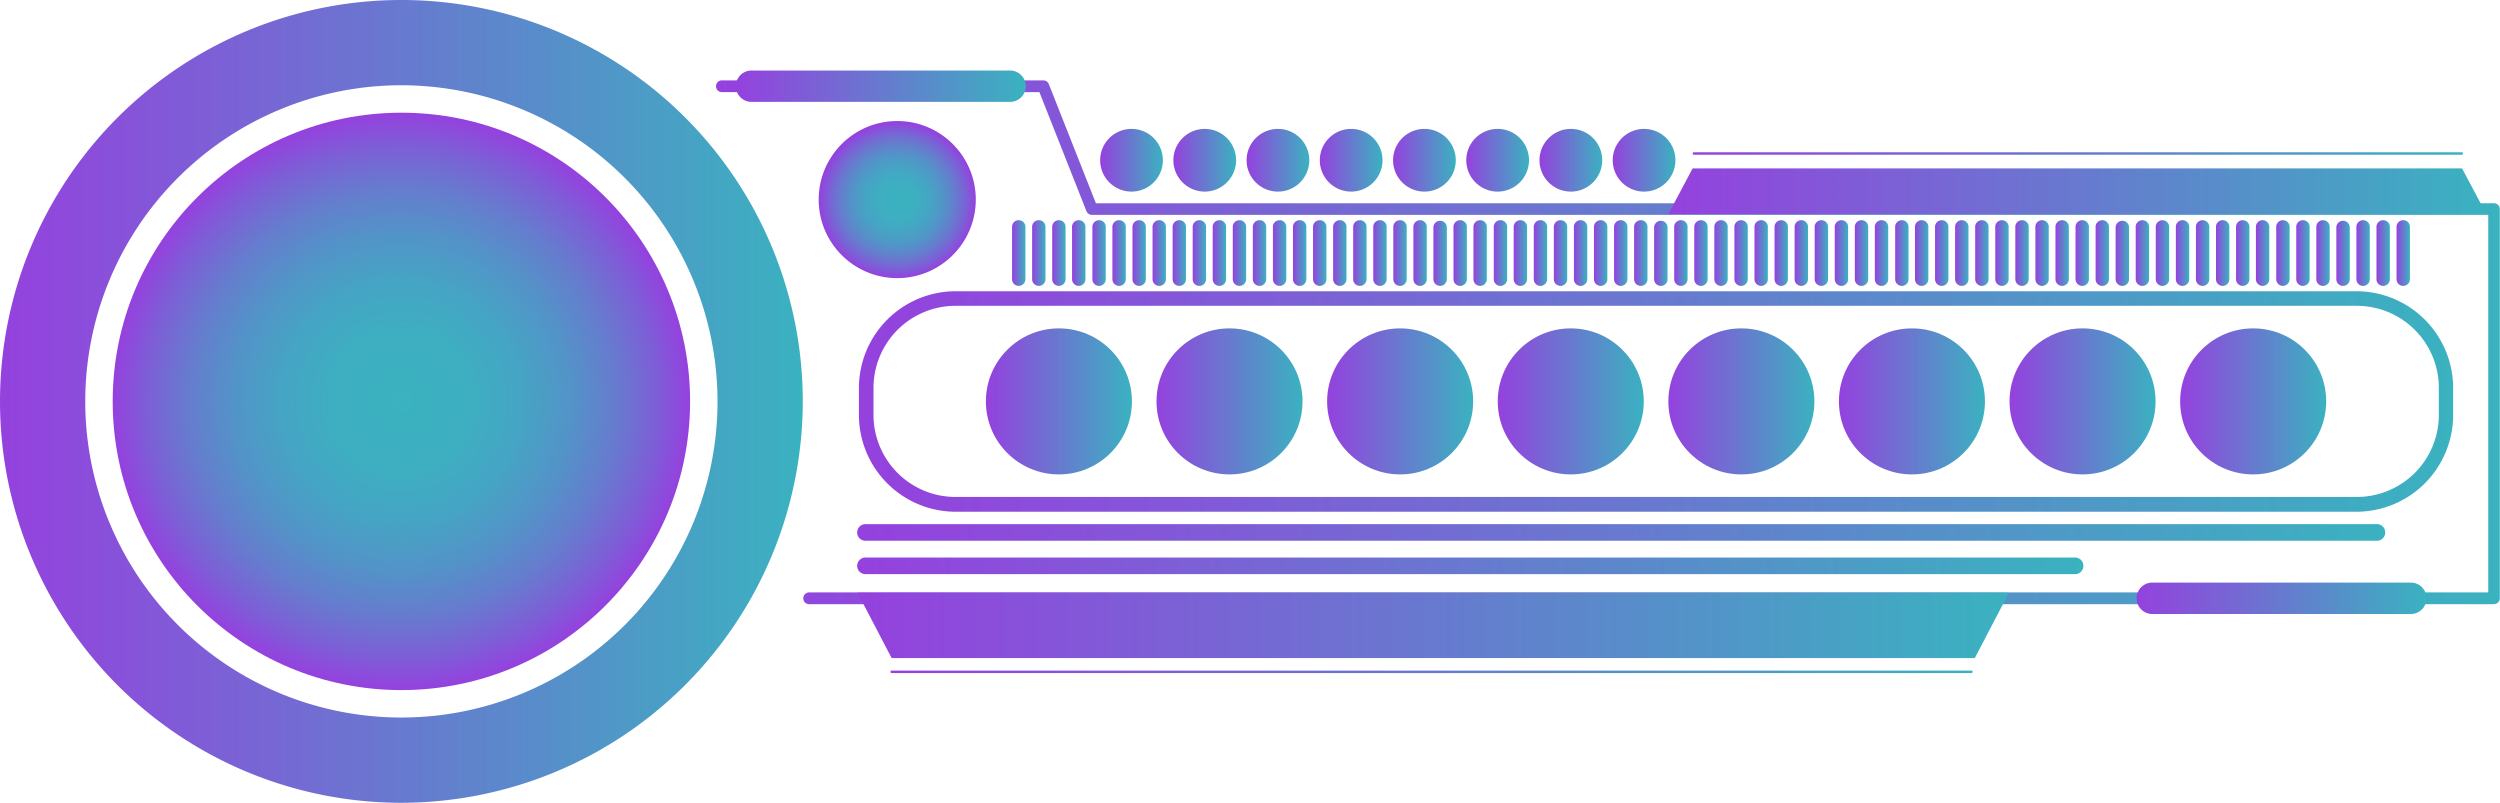 <svg xmlns="http://www.w3.org/2000/svg" xmlns:xlink="http://www.w3.org/1999/xlink" viewBox="0 0 492.04 158"><defs><style>.cls-1{mask:url(#mask);filter:url(#luminosity-noclip-2);}.cls-2{mix-blend-mode:multiply;fill:url(#Безымянный_градиент_44);}.cls-3{fill:url(#New_Gradient_Swatch_2);}.cls-4{fill:url(#New_Gradient_Swatch_2-2);}.cls-5{fill:url(#New_Gradient_Swatch_2-3);}.cls-6{fill:url(#New_Gradient_Swatch_2-4);}.cls-7{fill:url(#New_Gradient_Swatch_2-5);}.cls-8{fill:url(#New_Gradient_Swatch_2-6);}.cls-9{fill:url(#New_Gradient_Swatch_2-7);}.cls-10{fill:url(#New_Gradient_Swatch_2-8);}.cls-11{fill:url(#New_Gradient_Swatch_2-9);}.cls-12{fill:url(#New_Gradient_Swatch_2-10);}.cls-13{fill:url(#New_Gradient_Swatch_2-11);}.cls-14{fill:url(#New_Gradient_Swatch_2-12);}.cls-15{fill:url(#New_Gradient_Swatch_2-13);}.cls-16{fill:url(#New_Gradient_Swatch_2-14);}.cls-17{fill:url(#New_Gradient_Swatch_2-15);}.cls-18{fill:url(#New_Gradient_Swatch_2-16);}.cls-19{fill:url(#New_Gradient_Swatch_2-17);}.cls-20{fill:url(#New_Gradient_Swatch_2-18);}.cls-21{fill:url(#New_Gradient_Swatch_2-19);}.cls-22{fill:url(#New_Gradient_Swatch_2-20);}.cls-23{fill:url(#New_Gradient_Swatch_2-21);}.cls-24{mask:url(#mask-2);}.cls-25{fill:url(#New_Gradient_Swatch_2-22);}.cls-26{fill:url(#New_Gradient_Swatch_2-23);}.cls-27{fill:url(#New_Gradient_Swatch_2-24);}.cls-28{fill:url(#New_Gradient_Swatch_2-25);}.cls-29{fill:url(#New_Gradient_Swatch_2-26);}.cls-30{fill:url(#New_Gradient_Swatch_2-27);}.cls-31{fill:url(#New_Gradient_Swatch_2-28);}.cls-32{fill:url(#New_Gradient_Swatch_2-29);}.cls-33{fill:url(#New_Gradient_Swatch_2-30);}.cls-34{fill:url(#New_Gradient_Swatch_2-31);}.cls-35{fill:url(#New_Gradient_Swatch_2-32);}.cls-36{fill:url(#New_Gradient_Swatch_2-33);}.cls-37{fill:url(#New_Gradient_Swatch_2-34);}.cls-38{fill:url(#New_Gradient_Swatch_2-35);}.cls-39{fill:url(#New_Gradient_Swatch_2-36);}.cls-40{fill:url(#New_Gradient_Swatch_2-37);}.cls-41{fill:url(#New_Gradient_Swatch_2-38);}.cls-42{fill:url(#New_Gradient_Swatch_2-39);}.cls-43{fill:url(#New_Gradient_Swatch_2-40);}.cls-44{fill:url(#New_Gradient_Swatch_2-41);}.cls-45{fill:url(#New_Gradient_Swatch_2-42);}.cls-46{fill:url(#New_Gradient_Swatch_2-43);}.cls-47{fill:url(#New_Gradient_Swatch_2-44);}.cls-48{fill:url(#New_Gradient_Swatch_2-45);}.cls-49{fill:url(#New_Gradient_Swatch_2-46);}.cls-50{fill:url(#New_Gradient_Swatch_2-47);}.cls-51{fill:url(#New_Gradient_Swatch_2-48);}.cls-52{fill:url(#New_Gradient_Swatch_2-49);}.cls-53{fill:url(#New_Gradient_Swatch_2-50);}.cls-54{fill:url(#New_Gradient_Swatch_2-51);}.cls-55{fill:url(#New_Gradient_Swatch_2-52);}.cls-56{fill:url(#New_Gradient_Swatch_2-53);}.cls-57{fill:url(#New_Gradient_Swatch_2-54);}.cls-58{fill:url(#New_Gradient_Swatch_2-55);}.cls-59{fill:url(#New_Gradient_Swatch_2-56);}.cls-60{fill:url(#New_Gradient_Swatch_2-57);}.cls-61{fill:url(#New_Gradient_Swatch_2-58);}.cls-62{fill:url(#New_Gradient_Swatch_2-59);}.cls-63{fill:url(#New_Gradient_Swatch_2-60);}.cls-64{fill:url(#New_Gradient_Swatch_2-61);}.cls-65{fill:url(#New_Gradient_Swatch_2-62);}.cls-66{fill:url(#New_Gradient_Swatch_2-63);}.cls-67{fill:url(#New_Gradient_Swatch_2-64);}.cls-68{fill:url(#New_Gradient_Swatch_2-65);}.cls-69{fill:url(#New_Gradient_Swatch_2-66);}.cls-70{fill:url(#New_Gradient_Swatch_2-67);}.cls-71{fill:url(#New_Gradient_Swatch_2-68);}.cls-72{fill:url(#New_Gradient_Swatch_2-69);}.cls-73{fill:url(#New_Gradient_Swatch_2-70);}.cls-74{fill:url(#New_Gradient_Swatch_2-71);}.cls-75{fill:url(#New_Gradient_Swatch_2-72);}.cls-76{fill:url(#New_Gradient_Swatch_2-73);}.cls-77{fill:url(#New_Gradient_Swatch_2-74);}.cls-78{fill:url(#New_Gradient_Swatch_2-75);}.cls-79{fill:url(#New_Gradient_Swatch_2-76);}.cls-80{fill:url(#New_Gradient_Swatch_2-77);}.cls-81{fill:url(#New_Gradient_Swatch_2-78);}.cls-82{fill:url(#New_Gradient_Swatch_2-79);}.cls-83{fill:url(#New_Gradient_Swatch_2-80);}.cls-84{fill:url(#New_Gradient_Swatch_2-81);}.cls-85{fill:url(#New_Gradient_Swatch_2-82);}.cls-86{fill:url(#New_Gradient_Swatch_2-83);}.cls-87{fill:url(#New_Gradient_Swatch_2-84);}.cls-88{fill:url(#New_Gradient_Swatch_2-85);}.cls-89{fill:url(#New_Gradient_Swatch_2-86);}.cls-90{fill:url(#New_Gradient_Swatch_2-87);}.cls-91{fill:url(#New_Gradient_Swatch_2-88);}.cls-92{fill:url(#New_Gradient_Swatch_2-89);}.cls-93{fill:url(#New_Gradient_Swatch_2-90);}.cls-94{fill:url(#New_Gradient_Swatch_2-91);}.cls-95{fill:url(#New_Gradient_Swatch_2-92);}.cls-96{fill:url(#New_Gradient_Swatch_2-93);}.cls-97{fill:url(#New_Gradient_Swatch_2-94);}.cls-98{fill:url(#New_Gradient_Swatch_2-95);}.cls-99{fill:url(#New_Gradient_Swatch_2-96);}.cls-100{fill:url(#New_Gradient_Swatch_2-97);}.cls-101{fill:url(#New_Gradient_Swatch_2-98);}.cls-102{fill:url(#New_Gradient_Swatch_4);}.cls-103{fill:url(#New_Gradient_Swatch_4-2);}.cls-104{filter:url(#luminosity-noclip);}</style><filter id="luminosity-noclip" x="170.47" y="-8265.27" width="310.94" height="32766" filterUnits="userSpaceOnUse" color-interpolation-filters="sRGB"><feFlood flood-color="#fff" result="bg"/><feBlend in="SourceGraphic" in2="bg"/></filter><mask id="mask" x="170.47" y="-8265.27" width="310.94" height="32766" maskUnits="userSpaceOnUse"><g class="cls-104"/></mask><linearGradient id="Безымянный_градиент_44" x1="170.47" y1="79" x2="481.41" y2="79" gradientUnits="userSpaceOnUse"><stop offset="0" stop-color="#1a1a1a"/><stop offset="1" stop-color="#1a1a1a"/></linearGradient><linearGradient id="New_Gradient_Swatch_2" x1="141.03" y1="67.36" x2="492.04" y2="67.36" gradientUnits="userSpaceOnUse"><stop offset="0" stop-color="#9541de"/><stop offset="1" stop-color="#3ab2c0"/></linearGradient><linearGradient id="New_Gradient_Swatch_2-2" x1="144.66" y1="16.97" x2="201.71" y2="16.97" xlink:href="#New_Gradient_Swatch_2"/><linearGradient id="New_Gradient_Swatch_2-3" x1="420.35" y1="117.75" x2="477.4" y2="117.75" xlink:href="#New_Gradient_Swatch_2"/><linearGradient id="New_Gradient_Swatch_2-4" x1="168.83" y1="104.79" x2="469.57" y2="104.79" xlink:href="#New_Gradient_Swatch_2"/><linearGradient id="New_Gradient_Swatch_2-5" x1="168.83" y1="111.33" x2="409.92" y2="111.33" xlink:href="#New_Gradient_Swatch_2"/><linearGradient id="New_Gradient_Swatch_2-6" x1="194.04" y1="79" x2="222.78" y2="79" xlink:href="#New_Gradient_Swatch_2"/><linearGradient id="New_Gradient_Swatch_2-7" x1="227.62" y1="79" x2="256.36" y2="79" xlink:href="#New_Gradient_Swatch_2"/><linearGradient id="New_Gradient_Swatch_2-8" x1="261.2" y1="79" x2="289.94" y2="79" xlink:href="#New_Gradient_Swatch_2"/><linearGradient id="New_Gradient_Swatch_2-9" x1="294.78" y1="79" x2="323.52" y2="79" xlink:href="#New_Gradient_Swatch_2"/><linearGradient id="New_Gradient_Swatch_2-10" x1="328.36" y1="79" x2="357.09" y2="79" xlink:href="#New_Gradient_Swatch_2"/><linearGradient id="New_Gradient_Swatch_2-11" x1="361.94" y1="79" x2="390.67" y2="79" xlink:href="#New_Gradient_Swatch_2"/><linearGradient id="New_Gradient_Swatch_2-12" x1="395.51" y1="79" x2="424.25" y2="79" xlink:href="#New_Gradient_Swatch_2"/><linearGradient id="New_Gradient_Swatch_2-13" x1="429.09" y1="79" x2="457.83" y2="79" xlink:href="#New_Gradient_Swatch_2"/><linearGradient id="New_Gradient_Swatch_2-14" x1="216.54" y1="31.54" x2="228.87" y2="31.54" xlink:href="#New_Gradient_Swatch_2"/><linearGradient id="New_Gradient_Swatch_2-15" x1="230.95" y1="31.54" x2="243.28" y2="31.54" xlink:href="#New_Gradient_Swatch_2"/><linearGradient id="New_Gradient_Swatch_2-16" x1="245.36" y1="31.54" x2="257.69" y2="31.54" xlink:href="#New_Gradient_Swatch_2"/><linearGradient id="New_Gradient_Swatch_2-17" x1="259.77" y1="31.54" x2="272.1" y2="31.54" xlink:href="#New_Gradient_Swatch_2"/><linearGradient id="New_Gradient_Swatch_2-18" x1="274.18" y1="31.54" x2="286.52" y2="31.54" xlink:href="#New_Gradient_Swatch_2"/><linearGradient id="New_Gradient_Swatch_2-19" x1="288.59" y1="31.54" x2="300.93" y2="31.54" xlink:href="#New_Gradient_Swatch_2"/><linearGradient id="New_Gradient_Swatch_2-20" x1="303" y1="31.54" x2="315.34" y2="31.54" xlink:href="#New_Gradient_Swatch_2"/><linearGradient id="New_Gradient_Swatch_2-21" x1="317.41" y1="31.54" x2="329.75" y2="31.54" xlink:href="#New_Gradient_Swatch_2"/><filter id="luminosity-noclip-2" x="170.47" y="58.74" width="310.94" height="40.53" filterUnits="userSpaceOnUse" color-interpolation-filters="sRGB"><feFlood flood-color="#fff" result="bg"/><feBlend in="SourceGraphic" in2="bg"/></filter><mask id="mask-2" x="170.47" y="58.74" width="310.94" height="40.53" maskUnits="userSpaceOnUse"><g class="cls-1"><rect class="cls-2" x="170.47" y="58.74" width="310.94" height="40.53" rx="6.08"/></g></mask><linearGradient id="New_Gradient_Swatch_2-22" x1="170.47" y1="79" x2="481.41" y2="79" xlink:href="#New_Gradient_Swatch_2"/><linearGradient id="New_Gradient_Swatch_2-23" x1="169.01" y1="79" x2="482.86" y2="79" xlink:href="#New_Gradient_Swatch_2"/><linearGradient id="New_Gradient_Swatch_2-24" x1="0" y1="79" x2="158" y2="79" xlink:href="#New_Gradient_Swatch_2"/><linearGradient id="New_Gradient_Swatch_2-25" x1="168.77" y1="123.09" x2="395.39" y2="123.09" xlink:href="#New_Gradient_Swatch_2"/><linearGradient id="New_Gradient_Swatch_2-26" x1="328.36" y1="37.64" x2="489.35" y2="37.64" xlink:href="#New_Gradient_Swatch_2"/><linearGradient id="New_Gradient_Swatch_2-27" x1="199.19" y1="49.86" x2="201.82" y2="49.86" xlink:href="#New_Gradient_Swatch_2"/><linearGradient id="New_Gradient_Swatch_2-28" x1="203.14" y1="49.86" x2="205.77" y2="49.86" xlink:href="#New_Gradient_Swatch_2"/><linearGradient id="New_Gradient_Swatch_2-29" x1="207.09" y1="49.86" x2="209.72" y2="49.86" xlink:href="#New_Gradient_Swatch_2"/><linearGradient id="New_Gradient_Swatch_2-30" x1="211.04" y1="49.86" x2="213.67" y2="49.86" xlink:href="#New_Gradient_Swatch_2"/><linearGradient id="New_Gradient_Swatch_2-31" x1="214.99" y1="49.86" x2="217.62" y2="49.86" xlink:href="#New_Gradient_Swatch_2"/><linearGradient id="New_Gradient_Swatch_2-32" x1="218.94" y1="49.86" x2="221.57" y2="49.86" xlink:href="#New_Gradient_Swatch_2"/><linearGradient id="New_Gradient_Swatch_2-33" x1="222.89" y1="49.86" x2="225.52" y2="49.86" xlink:href="#New_Gradient_Swatch_2"/><linearGradient id="New_Gradient_Swatch_2-34" x1="226.84" y1="49.86" x2="229.47" y2="49.86" xlink:href="#New_Gradient_Swatch_2"/><linearGradient id="New_Gradient_Swatch_2-35" x1="230.79" y1="49.86" x2="233.42" y2="49.86" xlink:href="#New_Gradient_Swatch_2"/><linearGradient id="New_Gradient_Swatch_2-36" x1="234.74" y1="49.86" x2="237.37" y2="49.86" xlink:href="#New_Gradient_Swatch_2"/><linearGradient id="New_Gradient_Swatch_2-37" x1="238.68" y1="49.86" x2="241.31" y2="49.86" xlink:href="#New_Gradient_Swatch_2"/><linearGradient id="New_Gradient_Swatch_2-38" x1="242.63" y1="49.86" x2="245.26" y2="49.86" xlink:href="#New_Gradient_Swatch_2"/><linearGradient id="New_Gradient_Swatch_2-39" x1="246.58" y1="49.86" x2="249.21" y2="49.86" xlink:href="#New_Gradient_Swatch_2"/><linearGradient id="New_Gradient_Swatch_2-40" x1="250.53" y1="49.86" x2="253.16" y2="49.86" xlink:href="#New_Gradient_Swatch_2"/><linearGradient id="New_Gradient_Swatch_2-41" x1="254.48" y1="49.86" x2="257.11" y2="49.86" xlink:href="#New_Gradient_Swatch_2"/><linearGradient id="New_Gradient_Swatch_2-42" x1="258.43" y1="49.86" x2="261.06" y2="49.86" xlink:href="#New_Gradient_Swatch_2"/><linearGradient id="New_Gradient_Swatch_2-43" x1="262.38" y1="49.86" x2="265.01" y2="49.86" xlink:href="#New_Gradient_Swatch_2"/><linearGradient id="New_Gradient_Swatch_2-44" x1="266.33" y1="49.86" x2="268.96" y2="49.86" xlink:href="#New_Gradient_Swatch_2"/><linearGradient id="New_Gradient_Swatch_2-45" x1="270.28" y1="49.86" x2="272.91" y2="49.86" xlink:href="#New_Gradient_Swatch_2"/><linearGradient id="New_Gradient_Swatch_2-46" x1="274.23" y1="49.86" x2="276.86" y2="49.86" xlink:href="#New_Gradient_Swatch_2"/><linearGradient id="New_Gradient_Swatch_2-47" x1="278.18" y1="49.86" x2="280.81" y2="49.86" xlink:href="#New_Gradient_Swatch_2"/><linearGradient id="New_Gradient_Swatch_2-48" x1="282.12" y1="49.86" x2="284.76" y2="49.86" xlink:href="#New_Gradient_Swatch_2"/><linearGradient id="New_Gradient_Swatch_2-49" x1="286.07" y1="49.86" x2="288.7" y2="49.86" xlink:href="#New_Gradient_Swatch_2"/><linearGradient id="New_Gradient_Swatch_2-50" x1="290.02" y1="49.86" x2="292.65" y2="49.86" xlink:href="#New_Gradient_Swatch_2"/><linearGradient id="New_Gradient_Swatch_2-51" x1="293.97" y1="49.86" x2="296.6" y2="49.86" xlink:href="#New_Gradient_Swatch_2"/><linearGradient id="New_Gradient_Swatch_2-52" x1="297.92" y1="49.86" x2="300.55" y2="49.86" xlink:href="#New_Gradient_Swatch_2"/><linearGradient id="New_Gradient_Swatch_2-53" x1="301.87" y1="49.86" x2="304.5" y2="49.86" xlink:href="#New_Gradient_Swatch_2"/><linearGradient id="New_Gradient_Swatch_2-54" x1="305.82" y1="49.86" x2="308.45" y2="49.86" xlink:href="#New_Gradient_Swatch_2"/><linearGradient id="New_Gradient_Swatch_2-55" x1="309.77" y1="49.86" x2="312.4" y2="49.86" xlink:href="#New_Gradient_Swatch_2"/><linearGradient id="New_Gradient_Swatch_2-56" x1="313.72" y1="49.86" x2="316.35" y2="49.86" xlink:href="#New_Gradient_Swatch_2"/><linearGradient id="New_Gradient_Swatch_2-57" x1="317.67" y1="49.86" x2="320.3" y2="49.86" xlink:href="#New_Gradient_Swatch_2"/><linearGradient id="New_Gradient_Swatch_2-58" x1="321.62" y1="49.86" x2="324.25" y2="49.86" xlink:href="#New_Gradient_Swatch_2"/><linearGradient id="New_Gradient_Swatch_2-59" x1="325.56" y1="49.86" x2="328.2" y2="49.86" xlink:href="#New_Gradient_Swatch_2"/><linearGradient id="New_Gradient_Swatch_2-60" x1="329.51" y1="49.86" x2="332.14" y2="49.86" xlink:href="#New_Gradient_Swatch_2"/><linearGradient id="New_Gradient_Swatch_2-61" x1="333.46" y1="49.86" x2="336.09" y2="49.86" xlink:href="#New_Gradient_Swatch_2"/><linearGradient id="New_Gradient_Swatch_2-62" x1="337.41" y1="49.86" x2="340.04" y2="49.86" xlink:href="#New_Gradient_Swatch_2"/><linearGradient id="New_Gradient_Swatch_2-63" x1="341.36" y1="49.86" x2="343.99" y2="49.86" xlink:href="#New_Gradient_Swatch_2"/><linearGradient id="New_Gradient_Swatch_2-64" x1="345.31" y1="49.86" x2="347.94" y2="49.86" xlink:href="#New_Gradient_Swatch_2"/><linearGradient id="New_Gradient_Swatch_2-65" x1="349.26" y1="49.86" x2="351.89" y2="49.86" xlink:href="#New_Gradient_Swatch_2"/><linearGradient id="New_Gradient_Swatch_2-66" x1="353.21" y1="49.86" x2="355.84" y2="49.86" xlink:href="#New_Gradient_Swatch_2"/><linearGradient id="New_Gradient_Swatch_2-67" x1="357.16" y1="49.86" x2="359.79" y2="49.86" xlink:href="#New_Gradient_Swatch_2"/><linearGradient id="New_Gradient_Swatch_2-68" x1="361.11" y1="49.86" x2="363.74" y2="49.86" xlink:href="#New_Gradient_Swatch_2"/><linearGradient id="New_Gradient_Swatch_2-69" x1="365.06" y1="49.86" x2="367.69" y2="49.86" xlink:href="#New_Gradient_Swatch_2"/><linearGradient id="New_Gradient_Swatch_2-70" x1="369.01" y1="49.86" x2="371.64" y2="49.86" xlink:href="#New_Gradient_Swatch_2"/><linearGradient id="New_Gradient_Swatch_2-71" x1="372.95" y1="49.86" x2="375.58" y2="49.86" xlink:href="#New_Gradient_Swatch_2"/><linearGradient id="New_Gradient_Swatch_2-72" x1="376.9" y1="49.86" x2="379.53" y2="49.86" xlink:href="#New_Gradient_Swatch_2"/><linearGradient id="New_Gradient_Swatch_2-73" x1="380.85" y1="49.86" x2="383.48" y2="49.86" xlink:href="#New_Gradient_Swatch_2"/><linearGradient id="New_Gradient_Swatch_2-74" x1="384.8" y1="49.86" x2="387.43" y2="49.86" xlink:href="#New_Gradient_Swatch_2"/><linearGradient id="New_Gradient_Swatch_2-75" x1="388.75" y1="49.86" x2="391.38" y2="49.86" xlink:href="#New_Gradient_Swatch_2"/><linearGradient id="New_Gradient_Swatch_2-76" x1="392.7" y1="49.86" x2="395.33" y2="49.86" xlink:href="#New_Gradient_Swatch_2"/><linearGradient id="New_Gradient_Swatch_2-77" x1="396.65" y1="49.86" x2="399.28" y2="49.86" xlink:href="#New_Gradient_Swatch_2"/><linearGradient id="New_Gradient_Swatch_2-78" x1="400.6" y1="49.86" x2="403.23" y2="49.86" xlink:href="#New_Gradient_Swatch_2"/><linearGradient id="New_Gradient_Swatch_2-79" x1="404.55" y1="49.86" x2="407.18" y2="49.86" xlink:href="#New_Gradient_Swatch_2"/><linearGradient id="New_Gradient_Swatch_2-80" x1="408.5" y1="49.86" x2="411.13" y2="49.86" xlink:href="#New_Gradient_Swatch_2"/><linearGradient id="New_Gradient_Swatch_2-81" x1="412.45" y1="49.86" x2="415.08" y2="49.86" xlink:href="#New_Gradient_Swatch_2"/><linearGradient id="New_Gradient_Swatch_2-82" x1="416.39" y1="49.86" x2="419.03" y2="49.86" xlink:href="#New_Gradient_Swatch_2"/><linearGradient id="New_Gradient_Swatch_2-83" x1="420.34" y1="49.86" x2="422.97" y2="49.86" xlink:href="#New_Gradient_Swatch_2"/><linearGradient id="New_Gradient_Swatch_2-84" x1="424.29" y1="49.86" x2="426.92" y2="49.86" xlink:href="#New_Gradient_Swatch_2"/><linearGradient id="New_Gradient_Swatch_2-85" x1="428.24" y1="49.86" x2="430.87" y2="49.86" xlink:href="#New_Gradient_Swatch_2"/><linearGradient id="New_Gradient_Swatch_2-86" x1="432.19" y1="49.86" x2="434.82" y2="49.86" xlink:href="#New_Gradient_Swatch_2"/><linearGradient id="New_Gradient_Swatch_2-87" x1="436.14" y1="49.86" x2="438.77" y2="49.86" xlink:href="#New_Gradient_Swatch_2"/><linearGradient id="New_Gradient_Swatch_2-88" x1="440.09" y1="49.86" x2="442.72" y2="49.86" xlink:href="#New_Gradient_Swatch_2"/><linearGradient id="New_Gradient_Swatch_2-89" x1="444.04" y1="49.86" x2="446.67" y2="49.86" xlink:href="#New_Gradient_Swatch_2"/><linearGradient id="New_Gradient_Swatch_2-90" x1="447.99" y1="49.86" x2="450.62" y2="49.86" xlink:href="#New_Gradient_Swatch_2"/><linearGradient id="New_Gradient_Swatch_2-91" x1="451.94" y1="49.86" x2="454.57" y2="49.86" xlink:href="#New_Gradient_Swatch_2"/><linearGradient id="New_Gradient_Swatch_2-92" x1="455.89" y1="49.86" x2="458.52" y2="49.86" xlink:href="#New_Gradient_Swatch_2"/><linearGradient id="New_Gradient_Swatch_2-93" x1="459.83" y1="49.86" x2="462.47" y2="49.86" xlink:href="#New_Gradient_Swatch_2"/><linearGradient id="New_Gradient_Swatch_2-94" x1="463.78" y1="49.86" x2="466.41" y2="49.86" xlink:href="#New_Gradient_Swatch_2"/><linearGradient id="New_Gradient_Swatch_2-95" x1="467.73" y1="49.86" x2="470.36" y2="49.86" xlink:href="#New_Gradient_Swatch_2"/><linearGradient id="New_Gradient_Swatch_2-96" x1="471.68" y1="49.86" x2="474.31" y2="49.86" xlink:href="#New_Gradient_Swatch_2"/><linearGradient id="New_Gradient_Swatch_2-97" x1="175.31" y1="132.23" x2="388.2" y2="132.23" xlink:href="#New_Gradient_Swatch_2"/><linearGradient id="New_Gradient_Swatch_2-98" x1="333.14" y1="30.21" x2="484.75" y2="30.21" xlink:href="#New_Gradient_Swatch_2"/><radialGradient id="New_Gradient_Swatch_4" cx="80.78" cy="70.19" r="56.82" gradientTransform="matrix(1, 0, 0, -1, -1.72, 149.26)" gradientUnits="userSpaceOnUse"><stop offset="0" stop-color="#3ab2c0"/><stop offset="0.23" stop-color="#3dafc1"/><stop offset="0.41" stop-color="#45a5c4"/><stop offset="0.58" stop-color="#5294c8"/><stop offset="0.74" stop-color="#667cce"/><stop offset="0.89" stop-color="#7e5dd7"/><stop offset="1" stop-color="#9541de"/></radialGradient><radialGradient id="New_Gradient_Swatch_4-2" cx="178.41" cy="109.82" r="15.46" xlink:href="#New_Gradient_Swatch_4"/></defs><title>loading_10_purple_blue</title><g id="Layer_2" data-name="Layer 2"><g id="Layer_1-2" data-name="Layer 1"><path class="cls-3" d="M490.88,118.91H159.15a1.16,1.16,0,0,1,0-2.31H489.73V42.29H214.9a1.15,1.15,0,0,1-1.07-.73l-9.26-23.43H142.19a1.16,1.16,0,1,1,0-2.31h63.16a1.15,1.15,0,0,1,1.07.73L215.69,40H490.88A1.15,1.15,0,0,1,492,41.14v76.61A1.16,1.16,0,0,1,490.88,118.91Z"/><path class="cls-4" d="M198.62,20.05H147.74a3.09,3.09,0,0,1,0-6.17h50.88a3.09,3.09,0,1,1,0,6.17Z"/><path class="cls-5" d="M474.31,120.84H423.43a3.09,3.09,0,0,1,0-6.17h50.88a3.09,3.09,0,1,1,0,6.17Z"/><path class="cls-6" d="M467.94,106.43H170.47a1.64,1.64,0,1,1,0-3.27H467.94a1.64,1.64,0,0,1,0,3.27Z"/><path class="cls-7" d="M408.28,113H170.47a1.64,1.64,0,1,1,0-3.27H408.28a1.64,1.64,0,1,1,0,3.27Z"/><circle class="cls-8" cx="208.41" cy="79" r="14.37"/><circle class="cls-9" cx="241.99" cy="79" r="14.37"/><circle class="cls-10" cx="275.57" cy="79" r="14.37"/><circle class="cls-11" cx="309.15" cy="79" r="14.37"/><circle class="cls-12" cx="342.73" cy="79" r="14.37"/><circle class="cls-13" cx="376.3" cy="79" r="14.37"/><circle class="cls-14" cx="409.88" cy="79" r="14.37"/><circle class="cls-15" cx="443.46" cy="79" r="14.37"/><path class="cls-16" d="M228.87,31.54a6.17,6.17,0,1,1-6.16-6.17A6.16,6.16,0,0,1,228.87,31.54Z"/><path class="cls-17" d="M243.28,31.54a6.17,6.17,0,1,1-6.16-6.17A6.16,6.16,0,0,1,243.28,31.54Z"/><path class="cls-18" d="M257.69,31.54a6.17,6.17,0,1,1-6.16-6.17A6.16,6.16,0,0,1,257.69,31.54Z"/><path class="cls-19" d="M272.1,31.54a6.17,6.17,0,1,1-6.16-6.17A6.16,6.16,0,0,1,272.1,31.54Z"/><path class="cls-20" d="M286.52,31.54a6.17,6.17,0,1,1-6.17-6.17A6.17,6.17,0,0,1,286.52,31.54Z"/><path class="cls-21" d="M300.93,31.54a6.17,6.17,0,1,1-6.17-6.17A6.16,6.16,0,0,1,300.93,31.54Z"/><path class="cls-22" d="M315.34,31.54a6.17,6.17,0,1,1-6.17-6.17A6.16,6.16,0,0,1,315.34,31.54Z"/><path class="cls-23" d="M329.75,31.54a6.17,6.17,0,1,1-6.17-6.17A6.16,6.16,0,0,1,329.75,31.54Z"/><g class="cls-24"><rect class="cls-25" x="170.47" y="58.74" width="310.94" height="40.53" rx="6.08"/></g><path class="cls-26" d="M463.82,100.72H188.05a19.06,19.06,0,0,1-19-19V76.32a19.06,19.06,0,0,1,19-19H463.82a19.06,19.06,0,0,1,19,19v5.36A19.06,19.06,0,0,1,463.82,100.72ZM188.05,60.19a16.15,16.15,0,0,0-16.13,16.13v5.36a16.15,16.15,0,0,0,16.13,16.13H463.82A16.15,16.15,0,0,0,480,81.68V76.32a16.15,16.15,0,0,0-16.13-16.13Z"/><path class="cls-27" d="M79,158a79,79,0,1,1,79-79A79.09,79.09,0,0,1,79,158ZM79,16.78A62.22,62.22,0,1,0,141.22,79,62.29,62.29,0,0,0,79,16.78Z"/><polygon class="cls-28" points="388.67 129.52 175.49 129.52 168.77 116.65 395.39 116.65 388.67 129.52"/><polygon class="cls-29" points="484.58 33.15 333.13 33.15 328.36 42.13 489.35 42.13 484.58 33.15"/><path class="cls-30" d="M200.51,56.27A1.32,1.32,0,0,1,199.19,55V44.77a1.32,1.32,0,1,1,2.63,0V55A1.32,1.32,0,0,1,200.51,56.27Z"/><path class="cls-31" d="M204.46,56.27A1.32,1.32,0,0,1,203.14,55V44.77a1.32,1.32,0,1,1,2.63,0V55A1.32,1.32,0,0,1,204.46,56.27Z"/><path class="cls-32" d="M208.41,56.27A1.32,1.32,0,0,1,207.09,55V44.77a1.32,1.32,0,1,1,2.63,0V55A1.32,1.32,0,0,1,208.41,56.27Z"/><path class="cls-33" d="M212.36,56.27A1.32,1.32,0,0,1,211,55V44.77a1.32,1.32,0,1,1,2.63,0V55A1.32,1.32,0,0,1,212.36,56.27Z"/><path class="cls-34" d="M216.31,56.27A1.32,1.32,0,0,1,215,55V44.77a1.32,1.32,0,1,1,2.63,0V55A1.32,1.32,0,0,1,216.31,56.27Z"/><path class="cls-35" d="M220.25,56.27A1.32,1.32,0,0,1,218.94,55V44.77a1.32,1.32,0,1,1,2.63,0V55A1.32,1.32,0,0,1,220.25,56.27Z"/><path class="cls-36" d="M224.2,56.27A1.32,1.32,0,0,1,222.89,55V44.77a1.32,1.32,0,1,1,2.63,0V55A1.32,1.32,0,0,1,224.2,56.27Z"/><path class="cls-37" d="M228.15,56.27A1.32,1.32,0,0,1,226.84,55V44.77a1.32,1.32,0,1,1,2.63,0V55A1.32,1.32,0,0,1,228.15,56.27Z"/><path class="cls-38" d="M232.1,56.27A1.31,1.31,0,0,1,230.79,55V44.77a1.32,1.32,0,1,1,2.63,0V55A1.32,1.32,0,0,1,232.1,56.27Z"/><path class="cls-39" d="M236.05,56.27A1.31,1.31,0,0,1,234.74,55V44.77a1.32,1.32,0,1,1,2.63,0V55A1.32,1.32,0,0,1,236.05,56.27Z"/><path class="cls-40" d="M240,56.27A1.32,1.32,0,0,1,238.68,55V44.77a1.32,1.32,0,1,1,2.63,0V55A1.31,1.31,0,0,1,240,56.27Z"/><path class="cls-41" d="M244,56.27A1.32,1.32,0,0,1,242.63,55V44.77a1.32,1.32,0,1,1,2.63,0V55A1.31,1.31,0,0,1,244,56.27Z"/><path class="cls-42" d="M247.9,56.27A1.32,1.32,0,0,1,246.58,55V44.77a1.32,1.32,0,1,1,2.63,0V55A1.32,1.32,0,0,1,247.9,56.27Z"/><path class="cls-43" d="M251.85,56.27A1.32,1.32,0,0,1,250.53,55V44.77a1.32,1.32,0,1,1,2.63,0V55A1.32,1.32,0,0,1,251.85,56.27Z"/><path class="cls-44" d="M255.8,56.27A1.32,1.32,0,0,1,254.48,55V44.77a1.32,1.32,0,1,1,2.63,0V55A1.32,1.32,0,0,1,255.8,56.27Z"/><path class="cls-45" d="M259.75,56.27A1.32,1.32,0,0,1,258.43,55V44.77a1.32,1.32,0,1,1,2.63,0V55A1.32,1.32,0,0,1,259.75,56.27Z"/><path class="cls-46" d="M263.69,56.27A1.32,1.32,0,0,1,262.38,55V44.77a1.32,1.32,0,1,1,2.63,0V55A1.32,1.32,0,0,1,263.69,56.27Z"/><path class="cls-47" d="M267.64,56.27A1.32,1.32,0,0,1,266.33,55V44.77a1.32,1.32,0,1,1,2.63,0V55A1.32,1.32,0,0,1,267.64,56.27Z"/><path class="cls-48" d="M271.59,56.27A1.32,1.32,0,0,1,270.28,55V44.77a1.32,1.32,0,1,1,2.63,0V55A1.32,1.32,0,0,1,271.59,56.27Z"/><path class="cls-49" d="M275.54,56.27A1.32,1.32,0,0,1,274.23,55V44.77a1.32,1.32,0,1,1,2.63,0V55A1.32,1.32,0,0,1,275.54,56.27Z"/><path class="cls-50" d="M279.49,56.27A1.31,1.31,0,0,1,278.18,55V44.77a1.32,1.32,0,1,1,2.63,0V55A1.32,1.32,0,0,1,279.49,56.27Z"/><path class="cls-51" d="M283.44,56.27A1.32,1.32,0,0,1,282.12,55V44.77a1.32,1.32,0,0,1,2.64,0V55A1.32,1.32,0,0,1,283.44,56.27Z"/><path class="cls-52" d="M287.39,56.27A1.32,1.32,0,0,1,286.07,55V44.77a1.32,1.32,0,1,1,2.63,0V55A1.31,1.31,0,0,1,287.39,56.27Z"/><path class="cls-53" d="M291.34,56.27A1.32,1.32,0,0,1,290,55V44.77a1.32,1.32,0,1,1,2.63,0V55A1.32,1.32,0,0,1,291.34,56.27Z"/><path class="cls-54" d="M295.29,56.27A1.32,1.32,0,0,1,294,55V44.77a1.32,1.32,0,1,1,2.63,0V55A1.32,1.32,0,0,1,295.29,56.27Z"/><path class="cls-55" d="M299.24,56.27A1.32,1.32,0,0,1,297.92,55V44.77a1.32,1.32,0,1,1,2.63,0V55A1.32,1.32,0,0,1,299.24,56.27Z"/><path class="cls-56" d="M303.19,56.27A1.32,1.32,0,0,1,301.87,55V44.77a1.32,1.32,0,1,1,2.63,0V55A1.32,1.32,0,0,1,303.19,56.27Z"/><path class="cls-57" d="M307.13,56.27A1.32,1.32,0,0,1,305.82,55V44.77a1.32,1.32,0,1,1,2.63,0V55A1.32,1.32,0,0,1,307.13,56.27Z"/><path class="cls-58" d="M311.08,56.27A1.32,1.32,0,0,1,309.77,55V44.77a1.32,1.32,0,1,1,2.63,0V55A1.32,1.32,0,0,1,311.08,56.27Z"/><path class="cls-59" d="M315,56.27A1.32,1.32,0,0,1,313.72,55V44.77a1.32,1.32,0,1,1,2.63,0V55A1.32,1.32,0,0,1,315,56.27Z"/><path class="cls-60" d="M319,56.27A1.32,1.32,0,0,1,317.67,55V44.77a1.32,1.32,0,1,1,2.63,0V55A1.32,1.32,0,0,1,319,56.27Z"/><path class="cls-61" d="M322.93,56.27A1.31,1.31,0,0,1,321.62,55V44.77a1.32,1.32,0,1,1,2.63,0V55A1.32,1.32,0,0,1,322.93,56.27Z"/><path class="cls-62" d="M326.88,56.27A1.32,1.32,0,0,1,325.56,55V44.77a1.32,1.32,0,1,1,2.64,0V55A1.32,1.32,0,0,1,326.88,56.27Z"/><path class="cls-63" d="M330.83,56.27A1.32,1.32,0,0,1,329.51,55V44.77a1.32,1.32,0,1,1,2.63,0V55A1.31,1.31,0,0,1,330.83,56.27Z"/><path class="cls-64" d="M334.78,56.27A1.32,1.32,0,0,1,333.46,55V44.77a1.32,1.32,0,1,1,2.63,0V55A1.32,1.32,0,0,1,334.78,56.27Z"/><path class="cls-65" d="M338.73,56.27A1.32,1.32,0,0,1,337.41,55V44.77a1.32,1.32,0,1,1,2.63,0V55A1.32,1.32,0,0,1,338.73,56.27Z"/><path class="cls-66" d="M342.68,56.27A1.32,1.32,0,0,1,341.36,55V44.77a1.32,1.32,0,1,1,2.63,0V55A1.32,1.32,0,0,1,342.68,56.27Z"/><path class="cls-67" d="M346.63,56.27A1.32,1.32,0,0,1,345.31,55V44.77a1.32,1.32,0,1,1,2.63,0V55A1.32,1.32,0,0,1,346.63,56.27Z"/><path class="cls-68" d="M350.57,56.27A1.32,1.32,0,0,1,349.26,55V44.77a1.32,1.32,0,1,1,2.63,0V55A1.32,1.32,0,0,1,350.57,56.27Z"/><path class="cls-69" d="M354.52,56.27A1.32,1.32,0,0,1,353.21,55V44.77a1.32,1.32,0,1,1,2.63,0V55A1.32,1.32,0,0,1,354.52,56.27Z"/><path class="cls-70" d="M358.47,56.27A1.32,1.32,0,0,1,357.16,55V44.77a1.32,1.32,0,1,1,2.63,0V55A1.32,1.32,0,0,1,358.47,56.27Z"/><path class="cls-71" d="M362.42,56.27A1.32,1.32,0,0,1,361.11,55V44.77a1.32,1.32,0,1,1,2.63,0V55A1.32,1.32,0,0,1,362.42,56.27Z"/><path class="cls-72" d="M366.37,56.27A1.31,1.31,0,0,1,365.06,55V44.77a1.32,1.32,0,1,1,2.63,0V55A1.32,1.32,0,0,1,366.37,56.27Z"/><path class="cls-73" d="M370.32,56.27A1.31,1.31,0,0,1,369,55V44.77a1.32,1.32,0,1,1,2.63,0V55A1.32,1.32,0,0,1,370.32,56.27Z"/><path class="cls-74" d="M374.27,56.27A1.32,1.32,0,0,1,373,55V44.77a1.32,1.32,0,1,1,2.63,0V55A1.31,1.31,0,0,1,374.27,56.27Z"/><path class="cls-75" d="M378.22,56.27A1.32,1.32,0,0,1,376.9,55V44.77a1.32,1.32,0,1,1,2.63,0V55A1.32,1.32,0,0,1,378.22,56.27Z"/><path class="cls-76" d="M382.17,56.27A1.32,1.32,0,0,1,380.85,55V44.77a1.32,1.32,0,1,1,2.63,0V55A1.32,1.32,0,0,1,382.17,56.27Z"/><path class="cls-77" d="M386.12,56.27A1.32,1.32,0,0,1,384.8,55V44.77a1.32,1.32,0,1,1,2.63,0V55A1.32,1.32,0,0,1,386.12,56.27Z"/><path class="cls-78" d="M390.07,56.27A1.32,1.32,0,0,1,388.75,55V44.77a1.32,1.32,0,1,1,2.63,0V55A1.32,1.32,0,0,1,390.07,56.27Z"/><path class="cls-79" d="M394,56.27A1.32,1.32,0,0,1,392.7,55V44.77a1.32,1.32,0,1,1,2.63,0V55A1.32,1.32,0,0,1,394,56.27Z"/><path class="cls-80" d="M398,56.27A1.32,1.32,0,0,1,396.65,55V44.77a1.32,1.32,0,1,1,2.63,0V55A1.32,1.32,0,0,1,398,56.27Z"/><path class="cls-81" d="M401.91,56.27A1.32,1.32,0,0,1,400.6,55V44.77a1.32,1.32,0,1,1,2.63,0V55A1.32,1.32,0,0,1,401.91,56.27Z"/><path class="cls-82" d="M405.86,56.27A1.32,1.32,0,0,1,404.55,55V44.77a1.32,1.32,0,1,1,2.63,0V55A1.32,1.32,0,0,1,405.86,56.27Z"/><path class="cls-83" d="M409.81,56.27A1.32,1.32,0,0,1,408.5,55V44.77a1.32,1.32,0,1,1,2.63,0V55A1.32,1.32,0,0,1,409.81,56.27Z"/><path class="cls-84" d="M413.76,56.27A1.31,1.31,0,0,1,412.45,55V44.77a1.32,1.32,0,1,1,2.63,0V55A1.32,1.32,0,0,1,413.76,56.27Z"/><path class="cls-85" d="M417.71,56.27A1.32,1.32,0,0,1,416.39,55V44.77a1.32,1.32,0,0,1,2.64,0V55A1.32,1.32,0,0,1,417.71,56.27Z"/><path class="cls-86" d="M421.66,56.27A1.32,1.32,0,0,1,420.34,55V44.77a1.32,1.32,0,1,1,2.63,0V55A1.31,1.31,0,0,1,421.66,56.27Z"/><path class="cls-87" d="M425.61,56.27A1.32,1.32,0,0,1,424.29,55V44.77a1.32,1.32,0,1,1,2.63,0V55A1.32,1.32,0,0,1,425.61,56.27Z"/><path class="cls-88" d="M429.56,56.27A1.32,1.32,0,0,1,428.24,55V44.77a1.32,1.32,0,1,1,2.63,0V55A1.32,1.32,0,0,1,429.56,56.27Z"/><path class="cls-89" d="M433.51,56.27A1.32,1.32,0,0,1,432.19,55V44.77a1.32,1.32,0,1,1,2.63,0V55A1.32,1.32,0,0,1,433.51,56.27Z"/><path class="cls-90" d="M437.46,56.27A1.32,1.32,0,0,1,436.14,55V44.77a1.32,1.32,0,1,1,2.63,0V55A1.32,1.32,0,0,1,437.46,56.27Z"/><path class="cls-91" d="M441.4,56.27A1.32,1.32,0,0,1,440.09,55V44.77a1.32,1.32,0,1,1,2.63,0V55A1.32,1.32,0,0,1,441.4,56.27Z"/><path class="cls-92" d="M445.35,56.27A1.32,1.32,0,0,1,444,55V44.77a1.32,1.32,0,1,1,2.63,0V55A1.32,1.32,0,0,1,445.35,56.27Z"/><path class="cls-93" d="M449.3,56.27A1.32,1.32,0,0,1,448,55V44.77a1.32,1.32,0,1,1,2.63,0V55A1.32,1.32,0,0,1,449.3,56.27Z"/><path class="cls-94" d="M453.25,56.27A1.32,1.32,0,0,1,451.94,55V44.77a1.32,1.32,0,1,1,2.63,0V55A1.32,1.32,0,0,1,453.25,56.27Z"/><path class="cls-95" d="M457.2,56.27A1.31,1.31,0,0,1,455.89,55V44.77a1.32,1.32,0,1,1,2.63,0V55A1.32,1.32,0,0,1,457.2,56.27Z"/><path class="cls-96" d="M461.15,56.27A1.32,1.32,0,0,1,459.83,55V44.77a1.32,1.32,0,1,1,2.64,0V55A1.32,1.32,0,0,1,461.15,56.27Z"/><path class="cls-97" d="M465.1,56.27A1.32,1.32,0,0,1,463.78,55V44.77a1.32,1.32,0,1,1,2.63,0V55A1.31,1.31,0,0,1,465.1,56.27Z"/><path class="cls-98" d="M469.05,56.27A1.32,1.32,0,0,1,467.73,55V44.77a1.32,1.32,0,1,1,2.63,0V55A1.32,1.32,0,0,1,469.05,56.27Z"/><path class="cls-99" d="M473,56.27A1.32,1.32,0,0,1,471.68,55V44.77a1.32,1.32,0,1,1,2.63,0V55A1.32,1.32,0,0,1,473,56.27Z"/><path class="cls-100" d="M388,132.47H175.56a.25.25,0,1,1,0-.49H388a.24.24,0,0,1,.24.25A.24.24,0,0,1,388,132.47Z"/><path class="cls-101" d="M484.51,30.45H333.38a.24.24,0,0,1-.24-.24.24.24,0,0,1,.24-.24H484.51a.24.24,0,0,1,.24.24A.24.24,0,0,1,484.51,30.45Z"/><circle class="cls-102" cx="79" cy="79" r="56.82"/><circle class="cls-103" cx="176.59" cy="39.28" r="15.46"/></g></g></svg>